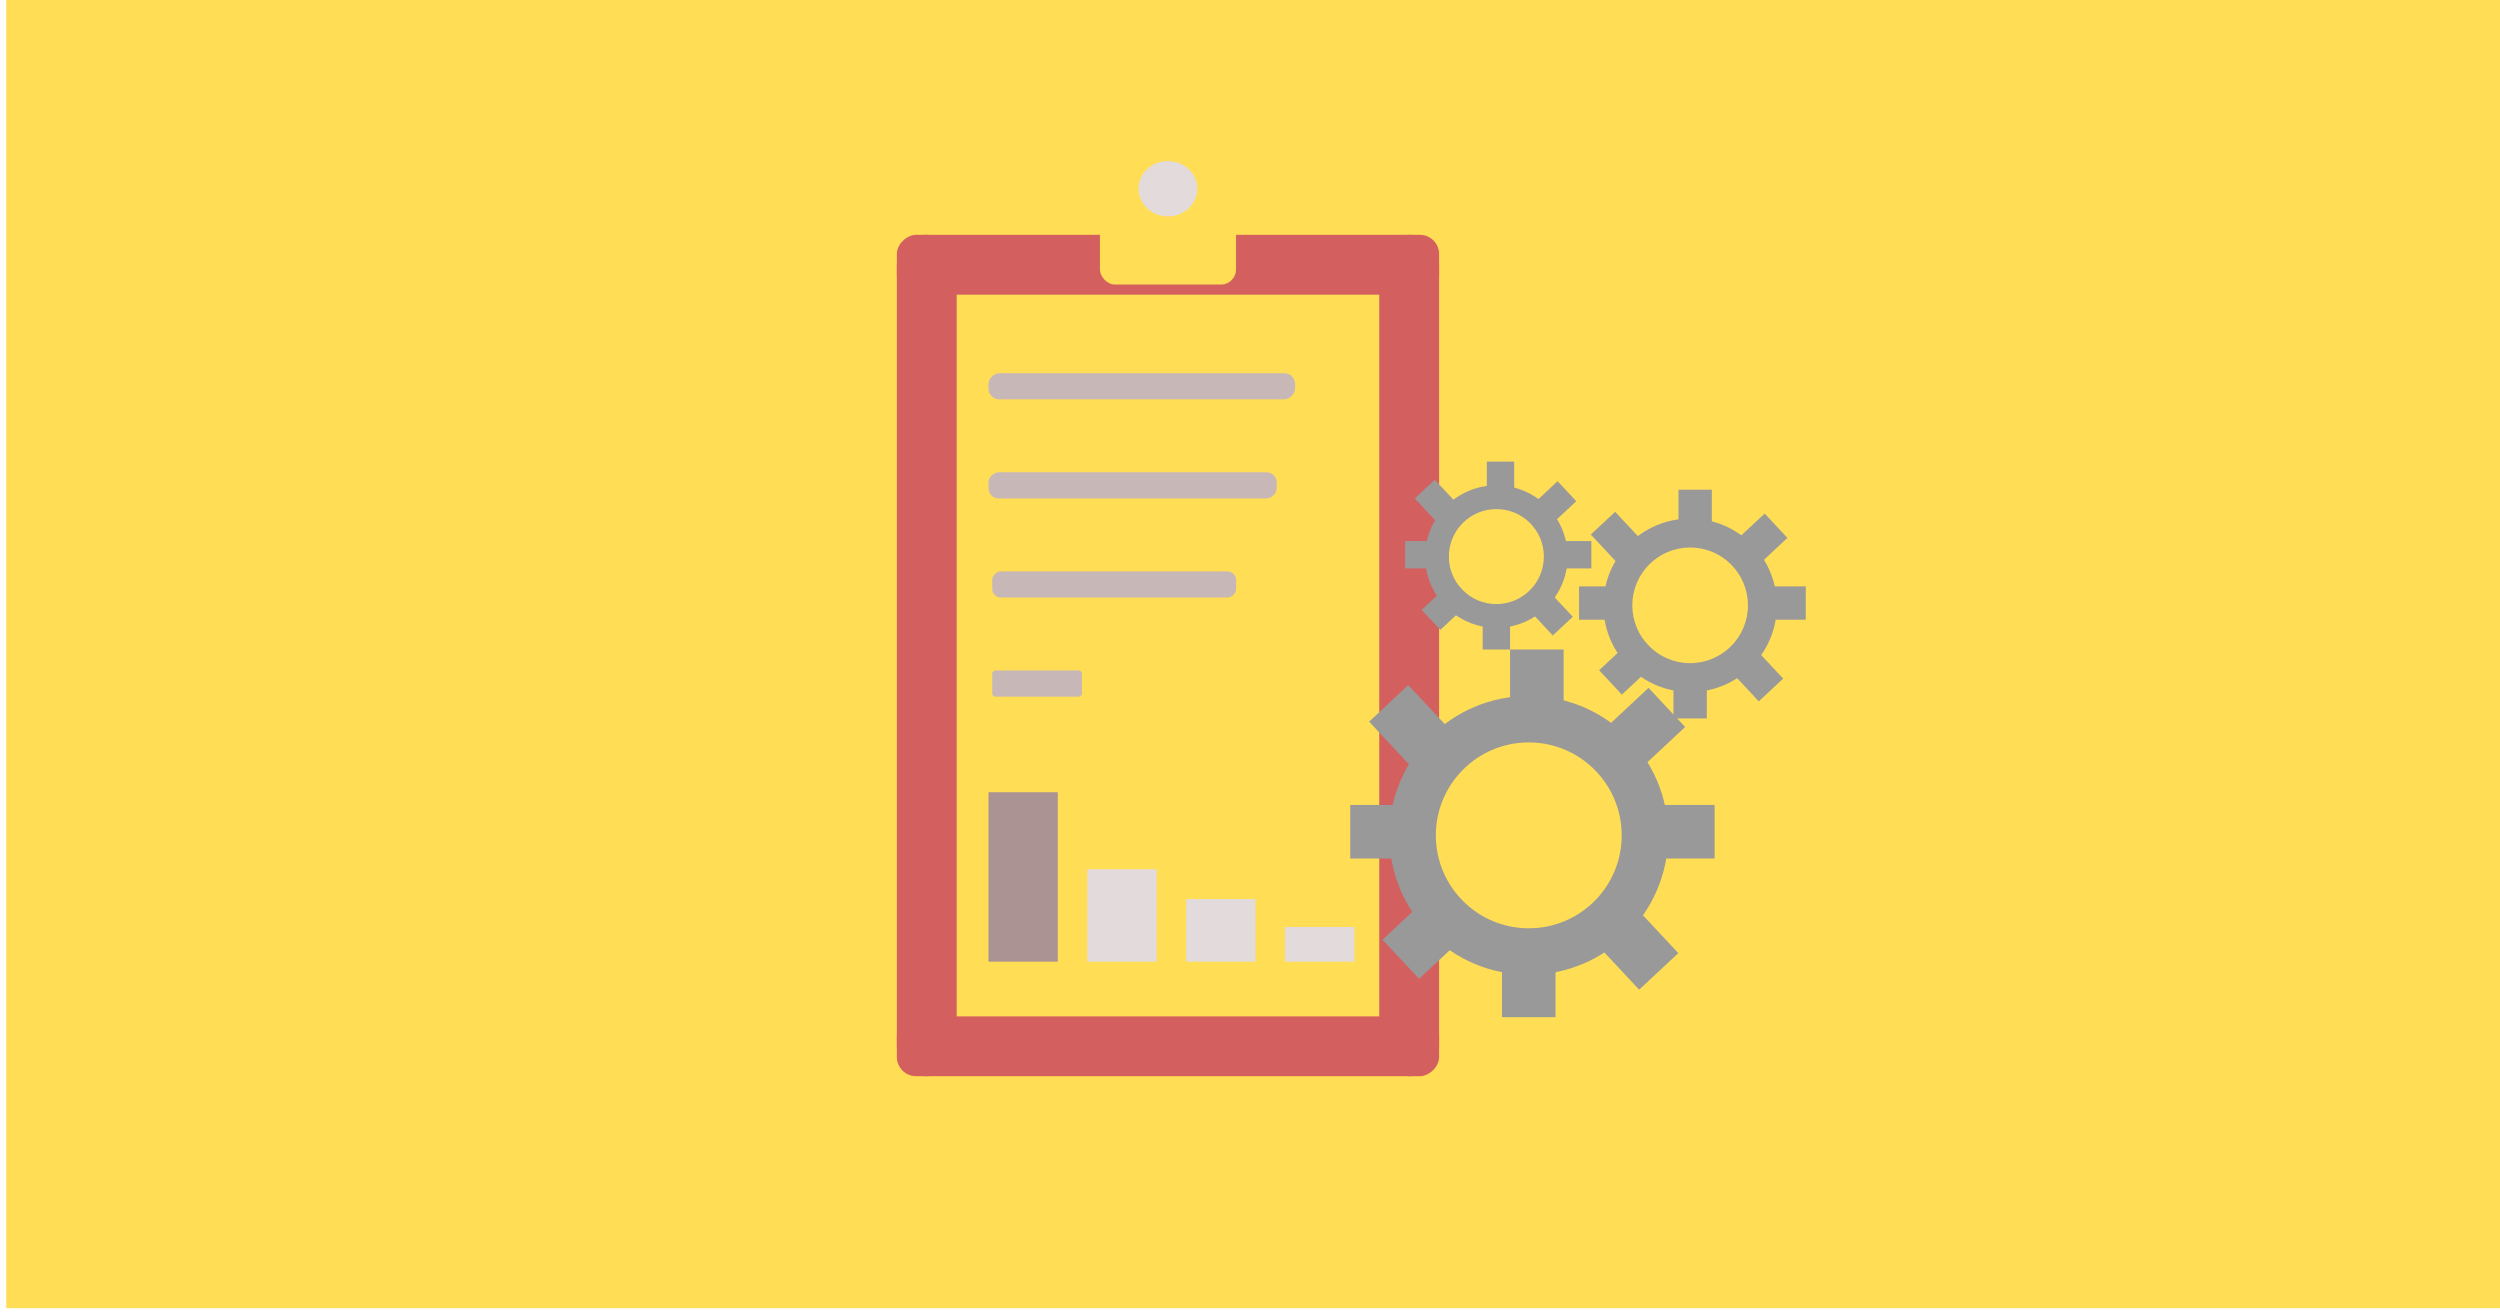 <?xml version="1.0" encoding="UTF-8" standalone="no"?>
<!-- Created with Inkscape (http://www.inkscape.org/) -->

<svg
   xmlns:dc="http://purl.org/dc/elements/1.1/"
   xmlns:cc="http://creativecommons.org/ns#"
   xmlns:rdf="http://www.w3.org/1999/02/22-rdf-syntax-ns#"
   xmlns:svg="http://www.w3.org/2000/svg"
   xmlns="http://www.w3.org/2000/svg"
   xmlns:sodipodi="http://sodipodi.sourceforge.net/DTD/sodipodi-0.dtd"
   xmlns:inkscape="http://www.inkscape.org/namespaces/inkscape"
   version="1.1"
   id="svg2"
   width="700.8"
   height="367.68"
   viewBox="0 0 700.8 367.68"
   sodipodi:docname="8.svg"
   inkscape:version="0.92.5 (2060ec1f9f, 2020-04-08)">
  <defs
     id="defs6" />
  <sodipodi:namedview
     pagecolor="#ffffff"
     bordercolor="#666666"
     borderopacity="1"
     objecttolerance="10"
     gridtolerance="10"
     guidetolerance="10"
     inkscape:pageopacity="0"
     inkscape:pageshadow="2"
     inkscape:window-width="1366"
     inkscape:window-height="708"
     id="namedview4"
     showgrid="false"
     inkscape:zoom="0.49514841"
     inkscape:cx="75.079559"
     inkscape:cy="121.29633"
     inkscape:window-x="0"
     inkscape:window-y="0"
     inkscape:window-maximized="1"
     inkscape:current-layer="svg2" />
  <rect
     style="opacity:1;fill:#ffdd55;fill-opacity:1;stroke:#d7fffd;stroke-width:0;stroke-linejoin:round;stroke-miterlimit:4;stroke-dasharray:none;stroke-opacity:1"
     id="rect817"
     width="700.8"
     height="367.68"
     x="1.748"
     y="-0.968"
     inkscape:export-xdpi="100"
     inkscape:export-ydpi="100" />
  <g
     id="g1118"
     transform="matrix(1.069,0,0,1.069,82.767,-42.516)">
    <rect
       ry="7.845"
       y="101.345"
       x="157.754"
       height="220.637"
       width="15.69"
       id="rect890"
       style="opacity:1;fill:#d35f5f;fill-opacity:1;stroke:#d7fffd;stroke-width:0;stroke-linejoin:round;stroke-miterlimit:4;stroke-dasharray:none;stroke-opacity:1" />
    <rect
       ry="7.845"
       y="101.345"
       x="284.253"
       height="220.637"
       width="15.69"
       id="rect890-1"
       style="opacity:1;fill:#d35f5f;fill-opacity:1;stroke:#d7fffd;stroke-width:0;stroke-linejoin:round;stroke-miterlimit:4;stroke-dasharray:none;stroke-opacity:1" />
    <rect
       transform="rotate(-90)"
       ry="5.056"
       y="157.754"
       x="-117.035"
       height="142.188"
       width="15.69"
       id="rect890-7"
       style="opacity:1;fill:#d35f5f;fill-opacity:1;stroke:#d7fffd;stroke-width:0;stroke-linejoin:round;stroke-miterlimit:4;stroke-dasharray:none;stroke-opacity:1" />
    <rect
       transform="rotate(-90)"
       ry="5.056"
       y="157.754"
       x="-321.982"
       height="142.188"
       width="15.69"
       id="rect890-7-5"
       style="opacity:1;fill:#d35f5f;fill-opacity:1;stroke:#d7fffd;stroke-width:0;stroke-linejoin:round;stroke-miterlimit:4;stroke-dasharray:none;stroke-opacity:1" />
    <rect
       transform="rotate(-90)"
       ry="2.859"
       y="181.779"
       x="-144.492"
       height="80.41"
       width="6.864"
       id="rect890-7-9"
       style="opacity:1;fill:#c8b7b7;fill-opacity:1;stroke:#d7fffd;stroke-width:0;stroke-linejoin:round;stroke-miterlimit:4;stroke-dasharray:none;stroke-opacity:1" />
    <rect
       transform="rotate(-90)"
       ry="2.687"
       y="181.779"
       x="-170.478"
       height="75.586"
       width="6.864"
       id="rect890-7-9-6"
       style="opacity:1;fill:#c8b7b7;fill-opacity:1;stroke:#d7fffd;stroke-width:0;stroke-linejoin:round;stroke-miterlimit:4;stroke-dasharray:none;stroke-opacity:1" />
    <rect
       transform="rotate(-90)"
       ry="2.274"
       y="182.76"
       x="-196.464"
       height="63.964"
       width="6.864"
       id="rect890-7-9-6-2"
       style="opacity:1;fill:#c8b7b7;fill-opacity:1;stroke:#d7fffd;stroke-width:0;stroke-linejoin:round;stroke-miterlimit:4;stroke-dasharray:none;stroke-opacity:1" />
    <rect
       transform="rotate(-90)"
       ry="0.837"
       y="182.76"
       x="-222.45"
       height="23.535"
       width="6.864"
       id="rect890-7-9-6-1"
       style="opacity:1;fill:#c8b7b7;fill-opacity:1;stroke:#d7fffd;stroke-width:0;stroke-linejoin:round;stroke-miterlimit:4;stroke-dasharray:none;stroke-opacity:1" />
    <g
       transform="translate(-3.927,1.846)"
       id="g1016">
      <rect
         style="opacity:1;fill:#ffdd55;fill-opacity:1;stroke:#d7fffd;stroke-width:0;stroke-linejoin:round;stroke-miterlimit:4;stroke-dasharray:none;stroke-opacity:1"
         id="rect994"
         width="35.695"
         height="23.797"
         x="214.928"
         y="88.749"
         ry="3.966" />
      <ellipse
         style="opacity:1;fill:#ffdd55;fill-opacity:1;stroke:#d7fffd;stroke-width:0;stroke-linejoin:round;stroke-miterlimit:4;stroke-dasharray:none;stroke-opacity:1"
         id="path996"
         cx="232.764"
         cy="87.066"
         rx="11.919"
         ry="11.218" />
      <ellipse
         style="opacity:1;fill:#e3dbdb;fill-opacity:1;stroke:#d7fffd;stroke-width:0;stroke-linejoin:round;stroke-miterlimit:4;stroke-dasharray:none;stroke-opacity:1"
         id="path996-7"
         cx="232.764"
         cy="87.417"
         rx="7.712"
         ry="7.259" />
    </g>
    <rect
       ry="0"
       y="247.514"
       x="181.783"
       height="44.431"
       width="18.176"
       id="rect1047"
       style="opacity:1;fill:#ac9393;fill-opacity:1;stroke:#d7fffd;stroke-width:0;stroke-linejoin:round;stroke-miterlimit:4;stroke-dasharray:none;stroke-opacity:1" />
    <rect
       ry="0"
       y="267.71"
       x="207.701"
       height="24.235"
       width="18.176"
       id="rect1047-5"
       style="opacity:1;fill:#e3dbdb;fill-opacity:1;stroke:#d7fffd;stroke-width:0;stroke-linejoin:round;stroke-miterlimit:4;stroke-dasharray:none;stroke-opacity:1" />
    <rect
       ry="0"
       y="275.536"
       x="233.62"
       height="16.409"
       width="18.176"
       id="rect1047-5-7"
       style="opacity:1;fill:#e3dbdb;fill-opacity:1;stroke:#d7fffd;stroke-width:0;stroke-linejoin:round;stroke-miterlimit:4;stroke-dasharray:none;stroke-opacity:1" />
    <rect
       ry="0"
       y="282.857"
       x="259.538"
       height="9.088"
       width="18.176"
       id="rect1047-5-7-4"
       style="opacity:1;fill:#e3dbdb;fill-opacity:1;stroke:#d7fffd;stroke-width:0;stroke-linejoin:round;stroke-miterlimit:4;stroke-dasharray:none;stroke-opacity:1" />
  </g>
  <circle
     style="opacity:1;fill:#999999;fill-opacity:1;stroke:#d7fffd;stroke-width:0;stroke-linejoin:round;stroke-miterlimit:4;stroke-dasharray:none;stroke-opacity:1"
     id="path1120"
     cx="428.544"
     cy="234.166"
     r="39.077" />
  <circle
     style="opacity:1;fill:#ffdd55;fill-opacity:1;stroke:#d7fffd;stroke-width:0;stroke-linejoin:round;stroke-miterlimit:4;stroke-dasharray:none;stroke-opacity:1"
     id="path1120-1"
     cx="428.544"
     cy="234.166"
     r="26.052" />
  <rect
     style="opacity:1;fill:#999999;fill-opacity:1;stroke:#d7fffd;stroke-width:0;stroke-linejoin:round;stroke-miterlimit:4;stroke-dasharray:none;stroke-opacity:1"
     id="rect1137"
     width="23.777"
     height="15.017"
     x="378.497"
     y="225.643" />
  <rect
     style="opacity:1;fill:#999999;fill-opacity:1;stroke:#d7fffd;stroke-width:0;stroke-linejoin:round;stroke-miterlimit:4;stroke-dasharray:none;stroke-opacity:1"
     id="rect1137-8"
     width="23.777"
     height="15.017"
     x="456.865"
     y="225.643" />
  <rect
     style="opacity:1;fill:#999999;fill-opacity:1;stroke:#d7fffd;stroke-width:0;stroke-linejoin:round;stroke-miterlimit:4;stroke-dasharray:none;stroke-opacity:1"
     id="rect1137-8-5"
     width="23.777"
     height="15.017"
     x="-285.132"
     y="421.035"
     transform="rotate(-90)" />
  <rect
     style="opacity:1;fill:#999999;fill-opacity:1;stroke:#d7fffd;stroke-width:0;stroke-linejoin:round;stroke-miterlimit:4;stroke-dasharray:none;stroke-opacity:1"
     id="rect1137-8-5-9"
     width="23.777"
     height="15.017"
     x="-205.845"
     y="423.301"
     transform="rotate(-90)" />
  <rect
     style="opacity:1;fill:#999999;fill-opacity:1;stroke:#d7fffd;stroke-width:0;stroke-linejoin:round;stroke-miterlimit:4;stroke-dasharray:none;stroke-opacity:1"
     id="rect1137-8-5-9-7"
     width="23.777"
     height="15.017"
     x="182.38"
     y="456.328"
     transform="rotate(-43.04)" />
  <rect
     style="opacity:1;fill:#999999;fill-opacity:1;stroke:#d7fffd;stroke-width:0;stroke-linejoin:round;stroke-miterlimit:4;stroke-dasharray:none;stroke-opacity:1"
     id="rect1137-8-5-9-7-5"
     width="23.777"
     height="15.017"
     x="-433.566"
     y="142.443"
     transform="rotate(-133.04)" />
  <rect
     style="opacity:1;fill:#999999;fill-opacity:1;stroke:#d7fffd;stroke-width:0;stroke-linejoin:round;stroke-miterlimit:4;stroke-dasharray:none;stroke-opacity:1"
     id="rect1137-8-5-9-7-5-3"
     width="23.777"
     height="15.017"
     x="-516.372"
     y="146.478"
     transform="rotate(-133.04)" />
  <rect
     style="opacity:1;fill:#999999;fill-opacity:1;stroke:#d7fffd;stroke-width:0;stroke-linejoin:round;stroke-miterlimit:4;stroke-dasharray:none;stroke-opacity:1"
     id="rect1137-8-5-9-7-5-3-8"
     width="23.777"
     height="15.017"
     x="103.466"
     y="457.025"
     transform="rotate(-43.04)" />
  <circle
     style="opacity:1;fill:#999999;fill-opacity:1;stroke:#d7fffd;stroke-width:0;stroke-linejoin:round;stroke-miterlimit:4;stroke-dasharray:none;stroke-opacity:1"
     id="path1120-3"
     cx="473.777"
     cy="169.684"
     r="24.313" />
  <circle
     style="opacity:1;fill:#ffdd55;fill-opacity:1;stroke:#d7fffd;stroke-width:0;stroke-linejoin:round;stroke-miterlimit:4;stroke-dasharray:none;stroke-opacity:1"
     id="path1120-1-1"
     cx="473.777"
     cy="169.684"
     r="16.209" />
  <rect
     style="opacity:1;fill:#999999;fill-opacity:1;stroke:#d7fffd;stroke-width:0;stroke-linejoin:round;stroke-miterlimit:4;stroke-dasharray:none;stroke-opacity:1"
     id="rect1137-89"
     width="14.794"
     height="9.343"
     x="442.64"
     y="164.381" />
  <rect
     style="opacity:1;fill:#999999;fill-opacity:1;stroke:#d7fffd;stroke-width:0;stroke-linejoin:round;stroke-miterlimit:4;stroke-dasharray:none;stroke-opacity:1"
     id="rect1137-8-6"
     width="14.794"
     height="9.343"
     x="491.398"
     y="164.381" />
  <rect
     style="opacity:1;fill:#999999;fill-opacity:1;stroke:#d7fffd;stroke-width:0;stroke-linejoin:round;stroke-miterlimit:4;stroke-dasharray:none;stroke-opacity:1"
     id="rect1137-8-5-4"
     width="14.794"
     height="9.343"
     x="-201.394"
     y="469.106"
     transform="rotate(-90)" />
  <rect
     style="opacity:1;fill:#999999;fill-opacity:1;stroke:#d7fffd;stroke-width:0;stroke-linejoin:round;stroke-miterlimit:4;stroke-dasharray:none;stroke-opacity:1"
     id="rect1137-8-5-9-3"
     width="14.794"
     height="9.343"
     x="-152.063"
     y="470.515"
     transform="rotate(-90)" />
  <rect
     style="opacity:1;fill:#999999;fill-opacity:1;stroke:#d7fffd;stroke-width:0;stroke-linejoin:round;stroke-miterlimit:4;stroke-dasharray:none;stroke-opacity:1"
     id="rect1137-8-5-9-7-3"
     width="14.794"
     height="9.343"
     x="248.497"
     y="442.831"
     transform="rotate(-43.04)" />
  <rect
     style="opacity:1;fill:#999999;fill-opacity:1;stroke:#d7fffd;stroke-width:0;stroke-linejoin:round;stroke-miterlimit:4;stroke-dasharray:none;stroke-opacity:1"
     id="rect1137-8-5-9-7-5-38"
     width="14.794"
     height="9.343"
     x="-428.669"
     y="223.649"
     transform="rotate(-133.04)" />
  <rect
     style="opacity:1;fill:#999999;fill-opacity:1;stroke:#d7fffd;stroke-width:0;stroke-linejoin:round;stroke-miterlimit:4;stroke-dasharray:none;stroke-opacity:1"
     id="rect1137-8-5-9-7-5-3-6"
     width="14.794"
     height="9.343"
     x="-480.19"
     y="226.16"
     transform="rotate(-133.04)" />
  <rect
     style="opacity:1;fill:#999999;fill-opacity:1;stroke:#d7fffd;stroke-width:0;stroke-linejoin:round;stroke-miterlimit:4;stroke-dasharray:none;stroke-opacity:1"
     id="rect1137-8-5-9-7-5-3-8-0"
     width="14.794"
     height="9.343"
     x="199.399"
     y="443.265"
     transform="rotate(-43.04)" />
  <circle
     style="opacity:1;fill:#999999;fill-opacity:1;stroke:#d7fffd;stroke-width:0;stroke-linejoin:round;stroke-miterlimit:4;stroke-dasharray:none;stroke-opacity:1"
     id="path1120-8"
     cx="419.463"
     cy="156.021"
     r="19.971" />
  <circle
     style="opacity:1;fill:#ffdd55;fill-opacity:1;stroke:#d7fffd;stroke-width:0;stroke-linejoin:round;stroke-miterlimit:4;stroke-dasharray:none;stroke-opacity:1"
     id="path1120-1-8"
     cx="419.463"
     cy="156.021"
     r="13.314" />
  <rect
     style="opacity:1;fill:#999999;fill-opacity:1;stroke:#d7fffd;stroke-width:0;stroke-linejoin:round;stroke-miterlimit:4;stroke-dasharray:none;stroke-opacity:1"
     id="rect1137-897"
     width="12.152"
     height="7.675"
     x="393.887"
     y="151.665" />
  <rect
     style="opacity:1;fill:#999999;fill-opacity:1;stroke:#d7fffd;stroke-width:0;stroke-linejoin:round;stroke-miterlimit:4;stroke-dasharray:none;stroke-opacity:1"
     id="rect1137-8-7"
     width="12.152"
     height="7.675"
     x="433.937"
     y="151.665" />
  <rect
     style="opacity:1;fill:#999999;fill-opacity:1;stroke:#d7fffd;stroke-width:0;stroke-linejoin:round;stroke-miterlimit:4;stroke-dasharray:none;stroke-opacity:1"
     id="rect1137-8-5-6"
     width="12.152"
     height="7.675"
     x="-182.067"
     y="415.626"
     transform="rotate(-90)" />
  <rect
     style="opacity:1;fill:#999999;fill-opacity:1;stroke:#d7fffd;stroke-width:0;stroke-linejoin:round;stroke-miterlimit:4;stroke-dasharray:none;stroke-opacity:1"
     id="rect1137-8-5-9-4"
     width="12.152"
     height="7.675"
     x="-141.547"
     y="416.784"
     transform="rotate(-90)" />
  <rect
     style="opacity:1;fill:#999999;fill-opacity:1;stroke:#d7fffd;stroke-width:0;stroke-linejoin:round;stroke-miterlimit:4;stroke-dasharray:none;stroke-opacity:1"
     id="rect1137-8-5-9-7-30"
     width="12.152"
     height="7.675"
     x="214.904"
     y="396.587"
     transform="rotate(-43.04)" />
  <rect
     style="opacity:1;fill:#999999;fill-opacity:1;stroke:#d7fffd;stroke-width:0;stroke-linejoin:round;stroke-miterlimit:4;stroke-dasharray:none;stroke-opacity:1"
     id="rect1137-8-5-9-7-5-30"
     width="12.152"
     height="7.675"
     x="-384.955"
     y="194.494"
     transform="rotate(-133.04)" />
  <rect
     style="opacity:1;fill:#999999;fill-opacity:1;stroke:#d7fffd;stroke-width:0;stroke-linejoin:round;stroke-miterlimit:4;stroke-dasharray:none;stroke-opacity:1"
     id="rect1137-8-5-9-7-5-3-9"
     width="12.152"
     height="7.675"
     x="-427.273"
     y="196.556"
     transform="rotate(-133.04)" />
  <rect
     style="opacity:1;fill:#999999;fill-opacity:1;stroke:#d7fffd;stroke-width:0;stroke-linejoin:round;stroke-miterlimit:4;stroke-dasharray:none;stroke-opacity:1"
     id="rect1137-8-5-9-7-5-3-8-2"
     width="12.152"
     height="7.675"
     x="174.575"
     y="396.943"
     transform="rotate(-43.04)" />
</svg>
